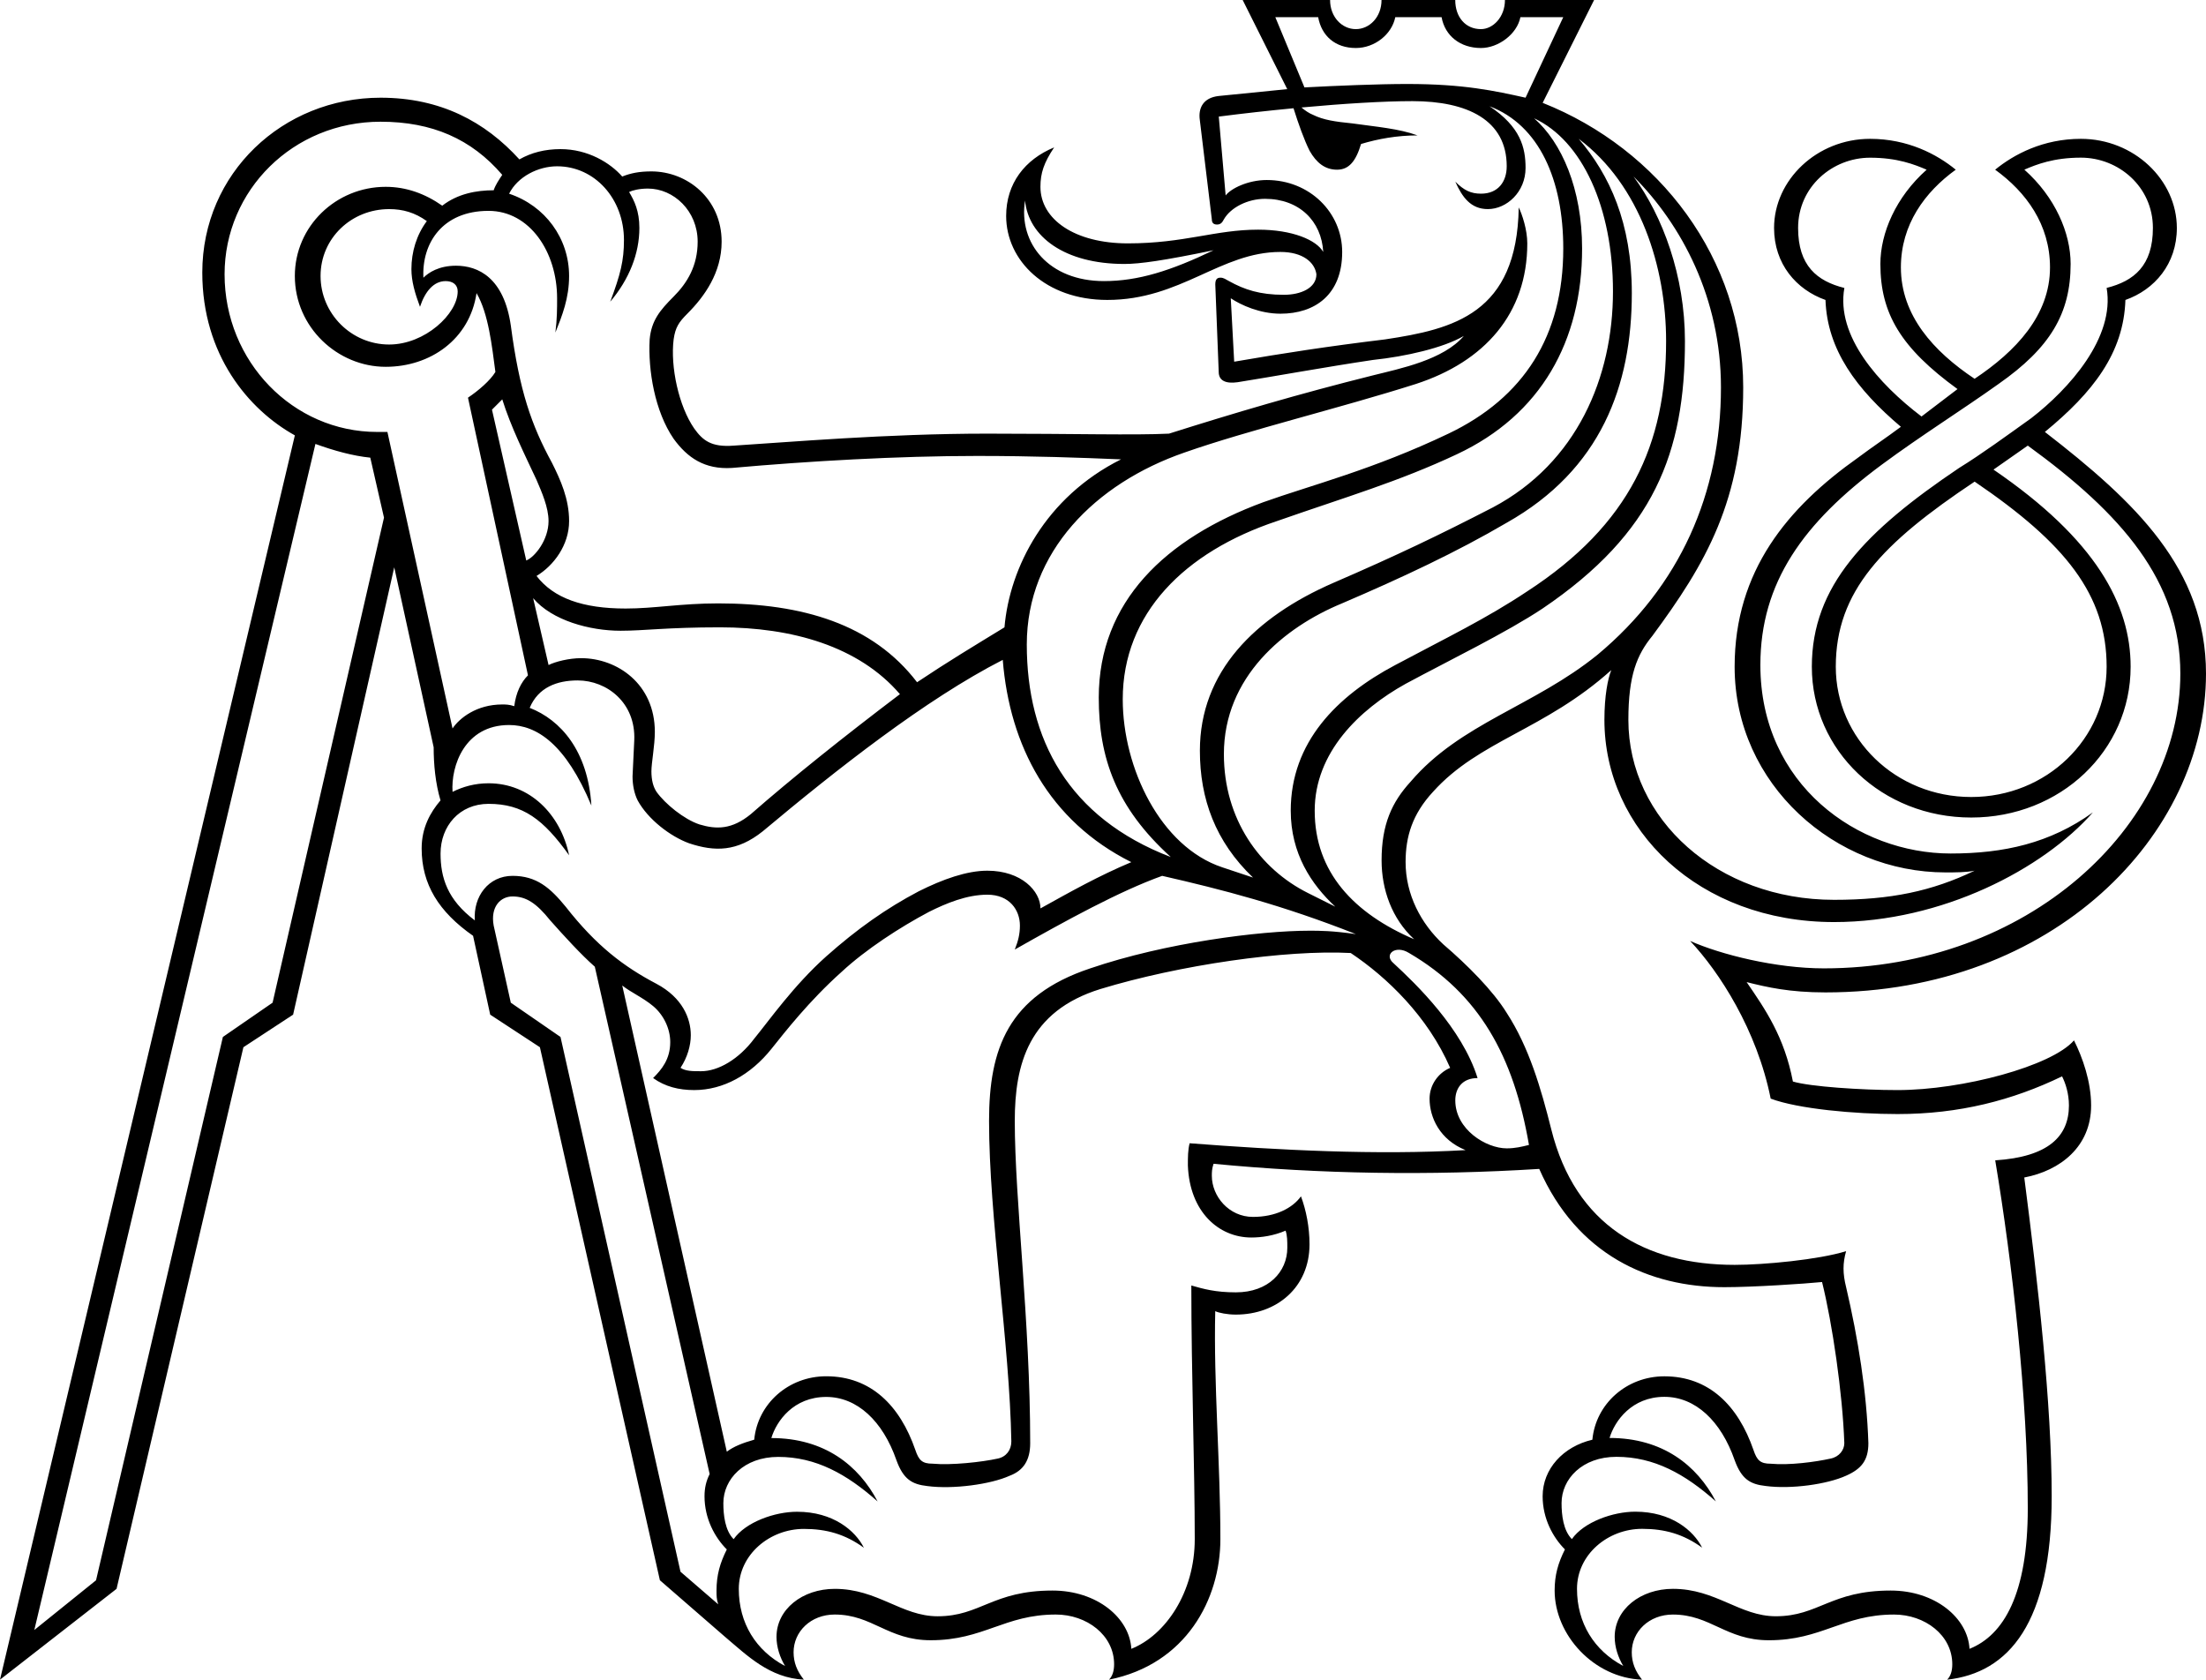 <?xml version="1.0" encoding="UTF-8"?>
<svg xmlns="http://www.w3.org/2000/svg" width="126.313" height="96.182">
  <path fill="#000000" d="m 16.883,24.93 c -2.65,-1.472 -5.3,-4.613 -5.3,-9.324 0,-5.692 4.613,-10.011 10.207,-10.011 3.435,0 5.987,1.374 7.95,3.533 0.687,-0.393 1.472,-0.589 2.355,-0.589 1.57,0 2.846,0.785 3.533,1.57 0.491,-0.196 0.981,-0.294 1.668,-0.294 2.061,0 4.024,1.57 4.024,4.024 0,1.767 -0.981,3.141 -1.963,4.122 -0.491,0.491 -0.687,0.785 -0.785,1.472 -0.196,1.57 0.294,3.828 1.178,5.104 0.491,0.687 0.981,1.08 2.257,0.981 3.141,-0.196 8.735,-0.687 14.525,-0.687 4.907,0 8.44,0.098 10.404,0 3.729,-1.178 7.36,-2.257 11.679,-3.337 1.57,-0.393 4.024,-0.883 5.202,-2.257 -1.178,0.687 -3.338,1.178 -5.202,1.374 -2.649,0.393 -5.889,0.981 -7.753,1.276 -0.688,0.098 -1.08,-0.098 -1.08,-0.589 l -0.196,-5.005 c 0,-0.294 0.099,-0.393 0.294,-0.393 0.197,0 0.295,0.098 0.491,0.196 0.884,0.491 1.767,0.785 3.141,0.785 0.981,0 1.864,-0.393 1.864,-1.178 -0.098,-0.687 -0.785,-1.276 -2.061,-1.276 -3.436,0 -5.692,2.748 -9.913,2.748 -3.533,0 -5.791,-2.257 -5.791,-4.809 0,-1.865 1.08,-3.239 2.748,-3.926 -0.589,0.883 -0.785,1.472 -0.785,2.257 0,1.865 1.963,3.239 5.005,3.239 3.239,0 5.005,-0.785 7.459,-0.785 1.963,0 3.336,0.589 3.729,1.276 -0.098,-1.767 -1.373,-3.042 -3.336,-3.042 -0.982,0 -1.963,0.491 -2.355,1.178 -0.099,0.196 -0.197,0.294 -0.393,0.294 -0.197,0 -0.295,-0.098 -0.295,-0.294 L 68.7,6.871 C 68.602,6.184 68.897,5.595 69.78,5.497 L 73.706,5.104 71.154,0 76.159,0 c 0,0.981 0.688,1.668 1.473,1.668 0.785,0 1.473,-0.687 1.473,-1.668 l 4.22,0 c 0,0.981 0.589,1.668 1.472,1.668 0.688,0 1.375,-0.687 1.375,-1.668 l 5.104,0 -2.945,5.889 c 6.674,2.65 11.483,8.931 11.483,16.292 0,6.478 -2.159,10.109 -5.202,14.231 -0.883,1.079 -1.373,2.257 -1.373,4.809 0,5.692 5.104,10.305 11.777,10.305 3.238,0 5.594,-0.49 8.047,-1.668 -0.49,0.098 -1.079,0.098 -1.668,0.098 -6.281,0 -12.072,-5.005 -12.072,-11.777 0,-5.496 3.043,-9.127 7.066,-11.973 0.785,-0.589 1.669,-1.178 2.454,-1.767 -2.552,-2.159 -4.22,-4.417 -4.318,-7.263 -1.669,-0.589 -2.944,-2.061 -2.944,-4.122 0,-2.748 2.453,-5.104 5.496,-5.104 2.159,0 3.828,0.883 4.907,1.767 -1.767,1.276 -3.141,3.141 -3.141,5.594 0,2.748 1.864,4.809 4.22,6.379 2.355,-1.57 4.318,-3.631 4.318,-6.379 0,-2.454 -1.373,-4.318 -3.141,-5.594 1.08,-0.883 2.748,-1.767 4.908,-1.767 3.042,0 5.496,2.355 5.496,5.104 0,2.061 -1.276,3.533 -2.945,4.122 -0.098,3.042 -1.864,5.3 -4.612,7.557 5.202,4.024 9.226,7.852 9.226,13.838 0,9.227 -8.734,18.256 -21.788,18.256 -2.062,0 -3.337,-0.295 -4.515,-0.59 1.08,1.57 2.159,3.141 2.65,5.693 0.98,0.294 3.926,0.49 5.986,0.49 3.729,0 8.833,-1.374 10.109,-2.846 0.49,0.98 0.98,2.355 0.98,3.729 0,2.355 -1.766,3.73 -3.827,4.123 0.785,6.084 1.57,12.955 1.57,18.254 0,7.264 -2.454,10.109 -5.987,10.502 0.197,-0.196 0.295,-0.49 0.295,-0.883 0,-1.669 -1.57,-2.847 -3.337,-2.847 -2.944,0 -4.122,1.472 -7.165,1.472 -2.453,0 -3.336,-1.472 -5.496,-1.472 -1.373,0 -2.355,0.981 -2.355,2.159 0,0.589 0.197,1.08 0.59,1.57 -2.748,-0.098 -5.006,-2.552 -5.006,-5.104 0,-0.883 0.196,-1.57 0.589,-2.355 -0.687,-0.688 -1.276,-1.767 -1.276,-3.043 0,-1.57 1.178,-2.846 2.847,-3.238 0.196,-2.061 1.963,-3.631 4.122,-3.631 2.552,0 4.221,1.668 5.104,4.22 0.196,0.589 0.393,0.785 0.981,0.785 1.079,0.099 2.552,-0.099 3.435,-0.294 0.491,-0.099 0.785,-0.491 0.785,-0.884 -0.098,-2.847 -0.687,-6.87 -1.275,-9.226 -0.981,0.098 -3.926,0.295 -5.594,0.295 -4.318,0 -8.441,-1.865 -10.6,-6.772 -6.281,0.393 -12.562,0.294 -18.648,-0.294 -0.098,0.294 -0.098,0.49 -0.098,0.687 0,1.178 0.981,2.355 2.355,2.355 1.275,0 2.258,-0.491 2.748,-1.178 0.295,0.785 0.49,1.767 0.49,2.748 0,2.454 -1.864,4.024 -4.22,4.024 -0.491,0 -0.981,-0.099 -1.178,-0.197 -0.099,4.123 0.294,8.735 0.294,13.054 0,3.435 -1.963,7.165 -6.379,8.048 0.196,-0.196 0.294,-0.49 0.294,-0.883 0,-1.669 -1.57,-2.847 -3.337,-2.847 -2.944,0 -4.122,1.472 -7.165,1.472 -2.454,0 -3.337,-1.472 -5.496,-1.472 -1.374,0 -2.355,0.981 -2.355,2.159 0,0.589 0.196,1.08 0.589,1.57 -1.963,-0.098 -3.239,-1.374 -4.515,-2.453 l -3.729,-3.239 -6.87,-30.522 -2.846,-1.865 -0.981,-4.515 c -1.963,-1.374 -2.944,-2.944 -2.944,-5.005 0,-1.178 0.491,-2.062 1.08,-2.748 C 24.93,44.851 24.831,43.771 24.831,42.79 L 22.574,32.485 16.783,58.101 13.937,59.966 6.674,90.98 0,96.181 16.883,24.93 Z M 5.499,90.49 12.762,59.378 15.608,57.415 21.987,29.641 21.202,26.206 C 20.221,26.108 19.141,25.813 18.061,25.421 L 1.965,93.337 5.499,90.49 Z m 23.26,-50.151 c 0.196,0 0.393,0 0.687,0.098 0.098,-0.785 0.393,-1.374 0.785,-1.767 L 26.796,22.771 c 0.589,-0.393 1.276,-0.981 1.57,-1.472 -0.196,-1.472 -0.393,-3.337 -1.08,-4.515 -0.393,2.65 -2.65,4.22 -5.202,4.22 -2.748,0 -5.202,-2.257 -5.202,-5.202 0,-2.846 2.355,-5.104 5.202,-5.104 1.178,0 2.257,0.393 3.239,1.08 0.883,-0.687 1.963,-0.883 2.944,-0.883 0.098,-0.294 0.294,-0.589 0.491,-0.883 C 26.991,7.951 24.734,6.97 21.79,6.97 c -5.005,0 -8.931,3.926 -8.931,8.735 0,5.005 3.926,9.029 8.735,9.029 l 0.589,0 3.729,16.979 c 0.393,-0.589 1.375,-1.374 2.847,-1.374 z M 26.207,16.685 c 0,-0.393 -0.294,-0.589 -0.687,-0.589 -0.687,0 -1.178,0.589 -1.472,1.472 -0.294,-0.785 -0.491,-1.472 -0.491,-2.159 0,-0.981 0.294,-1.963 0.883,-2.748 -0.687,-0.491 -1.374,-0.687 -2.159,-0.687 -2.159,0 -3.926,1.668 -3.926,3.828 0,2.16 1.767,3.926 3.926,3.926 2.061,0 3.926,-1.767 3.926,-3.043 z m 31.308,19.237 c 0.294,-3.435 2.355,-7.459 6.674,-9.618 -2.355,-0.098 -5.005,-0.196 -8.244,-0.196 -4.515,0 -9.618,0.294 -14.035,0.687 -1.57,0.098 -2.552,-0.589 -3.337,-1.668 -1.08,-1.57 -1.472,-3.926 -1.374,-5.692 0.098,-1.08 0.589,-1.668 1.374,-2.454 0.785,-0.786 1.374,-1.767 1.374,-3.141 0,-1.767 -1.374,-3.042 -2.846,-3.042 -0.491,0 -0.883,0.098 -1.08,0.196 0.294,0.491 0.589,1.08 0.589,2.061 0,1.472 -0.589,2.944 -1.668,4.22 0.589,-1.57 0.785,-2.355 0.785,-3.533 0,-2.355 -1.668,-4.22 -3.828,-4.22 -1.08,0 -2.257,0.589 -2.748,1.57 2.061,0.687 3.435,2.552 3.435,4.711 0,1.276 -0.393,2.257 -0.785,3.239 0.098,-0.785 0.098,-1.374 0.098,-1.963 0,-2.65 -1.57,-5.005 -3.926,-5.005 -2.65,0 -3.828,1.865 -3.729,3.828 0.294,-0.294 0.883,-0.687 1.865,-0.687 1.276,0 2.748,0.687 3.141,3.435 0.491,3.729 1.178,5.692 2.355,7.852 0.491,0.981 0.981,2.061 0.981,3.337 0,1.374 -0.883,2.552 -1.865,3.141 0.981,1.276 2.65,1.865 5.104,1.865 1.668,0 3.141,-0.294 5.3,-0.294 4.809,0 8.833,1.178 11.385,4.515 1.767,-1.181 3.239,-2.065 5.005,-3.144 z M 43.186,59.476 c 0.883,-1.079 2.257,-3.042 4.122,-4.711 1.767,-1.57 3.435,-2.748 5.3,-3.729 1.374,-0.688 2.748,-1.178 3.926,-1.178 1.963,0 3.042,1.178 3.042,2.159 1.767,-0.981 3.337,-1.864 5.202,-2.649 -4.711,-2.355 -6.968,-6.674 -7.361,-11.582 -4.417,2.258 -9.52,6.281 -13.74,9.814 -1.472,1.178 -2.748,1.178 -4.22,0.688 -1.08,-0.393 -2.355,-1.374 -2.944,-2.453 -0.196,-0.393 -0.294,-0.884 -0.294,-1.375 l 0.098,-2.061 c 0.098,-2.159 -1.57,-3.436 -3.239,-3.436 -1.178,0 -2.257,0.393 -2.748,1.57 1.767,0.688 3.337,2.454 3.533,5.595 -1.472,-3.533 -3.141,-4.612 -4.711,-4.612 -2.552,0 -3.337,2.355 -3.239,3.827 0.589,-0.294 1.276,-0.491 2.061,-0.491 2.355,0 4.122,1.768 4.613,4.123 -1.472,-2.062 -2.65,-2.945 -4.613,-2.945 -1.668,0 -2.748,1.276 -2.748,2.847 0,1.374 0.393,2.649 1.963,3.827 -0.098,-1.373 0.785,-2.551 2.159,-2.551 1.374,0 2.159,0.687 3.042,1.766 1.767,2.258 3.337,3.436 5.202,4.417 1.472,0.785 1.963,1.963 1.963,2.944 0,0.589 -0.196,1.275 -0.589,1.865 0.294,0.195 0.687,0.195 1.178,0.195 0.981,10e-4 2.159,-0.686 3.042,-1.864 z M 31.409,29.837 c 0,-0.785 -0.393,-1.668 -0.687,-2.355 C 30.035,26.01 29.25,24.44 28.759,22.869 l -0.589,0.589 1.963,8.637 c 0.491,-0.197 1.276,-1.179 1.276,-2.258 z m 9.618,61.242 c 0,-0.883 0.196,-1.57 0.589,-2.355 -0.687,-0.688 -1.276,-1.767 -1.276,-3.043 0,-0.49 0.098,-0.883 0.294,-1.275 L 34.058,55.355 c -0.785,-0.688 -1.767,-1.767 -2.552,-2.65 -0.785,-0.98 -1.374,-1.373 -2.159,-1.373 -0.687,0 -1.276,0.588 -1.08,1.668 l 0.981,4.416 2.846,1.963 6.87,30.621 2.159,1.865 C 41.027,91.569 41.027,91.374 41.027,91.079 Z M 42.99,46.62 c 2.355,-2.062 5.3,-4.417 8.539,-6.871 -2.355,-2.748 -6.183,-3.827 -10.305,-3.827 -3.042,0 -4.318,0.196 -5.692,0.196 -1.767,0 -3.926,-0.589 -5.005,-1.865 l 0.883,3.828 c 0.393,-0.196 1.178,-0.393 1.865,-0.393 2.061,0 4.22,1.473 4.22,4.221 0,0.785 -0.196,1.766 -0.196,2.257 0,0.491 0.098,0.884 0.294,1.178 0.491,0.687 1.57,1.57 2.454,1.864 0.98,0.295 1.863,0.295 2.943,-0.588 z m 14.133,36.902 c 0.491,-0.099 0.785,-0.491 0.785,-0.982 -0.098,-5.594 -1.276,-12.856 -1.276,-18.353 0,-4.122 1.08,-7.165 5.791,-8.735 4.318,-1.472 9.716,-2.158 12.562,-2.158 0.59,0 1.276,0 2.65,0.195 -4.221,-1.668 -7.655,-2.551 -11.09,-3.336 -2.454,0.883 -5.496,2.551 -8.44,4.22 0.196,-0.491 0.294,-0.884 0.294,-1.374 0,-0.883 -0.589,-1.767 -1.865,-1.767 -1.178,0 -2.355,0.491 -3.337,0.981 -1.668,0.883 -3.631,2.159 -5.005,3.436 -1.865,1.668 -3.239,3.435 -4.024,4.416 -1.178,1.473 -2.748,2.355 -4.417,2.355 -0.883,0 -1.668,-0.196 -2.355,-0.688 0.491,-0.49 0.981,-1.079 0.981,-2.061 0,-0.785 -0.393,-1.57 -0.981,-2.061 -0.589,-0.491 -1.276,-0.785 -1.767,-1.178 l 5.987,26.695 c 0.393,-0.295 0.883,-0.491 1.57,-0.688 0.196,-2.061 1.963,-3.631 4.122,-3.631 2.552,0 4.22,1.668 5.104,4.22 0.196,0.589 0.393,0.785 0.981,0.785 1.08,0.102 2.846,-0.095 3.73,-0.291 z M 44.462,93.729 c 0,-1.57 1.472,-2.748 3.337,-2.748 2.454,0 3.828,1.57 5.889,1.57 2.454,0 3.141,-1.473 6.576,-1.473 2.552,0 4.417,1.57 4.515,3.337 1.962,-0.785 3.631,-3.239 3.631,-6.281 0,-4.024 -0.196,-9.521 -0.196,-14.525 0.688,0.196 1.374,0.393 2.552,0.393 1.864,0 2.944,-1.178 2.944,-2.552 0,-0.393 0,-0.688 -0.098,-0.981 -0.688,0.294 -1.375,0.393 -1.963,0.393 -1.865,0 -3.533,-1.472 -3.632,-4.122 0,-0.49 0,-0.883 0.099,-1.275 5.104,0.393 10.697,0.687 15.801,0.393 -1.473,-0.59 -2.061,-1.865 -2.061,-2.945 0,-0.785 0.49,-1.472 1.178,-1.766 -1.276,-2.945 -3.632,-5.202 -5.693,-6.576 -3.729,-0.196 -9.814,0.688 -14.329,2.061 -4.122,1.276 -4.907,4.318 -4.907,7.558 0,4.515 0.883,11.483 0.883,18.451 0,0.981 -0.393,1.57 -1.178,1.864 -1.08,0.491 -3.239,0.785 -4.711,0.59 -0.883,-0.099 -1.374,-0.393 -1.767,-1.473 -0.785,-2.258 -2.257,-3.631 -4.024,-3.631 -1.865,0 -2.846,1.373 -3.141,2.355 3.042,0 5.005,1.57 6.085,3.631 -1.767,-1.57 -3.533,-2.552 -5.692,-2.552 -1.963,0 -3.141,1.276 -3.141,2.649 0,0.688 0.098,1.57 0.589,2.062 0.687,-0.981 2.355,-1.57 3.631,-1.57 2.061,0 3.337,1.079 3.828,2.062 -1.08,-0.785 -2.159,-1.08 -3.435,-1.08 -1.963,0 -3.729,1.473 -3.729,3.436 0,1.963 0.981,3.533 2.65,4.416 -0.295,-0.493 -0.491,-1.083 -0.491,-1.671 z M 69.489,14.33 c -2.847,0.589 -4.22,0.785 -5.104,0.785 -3.435,0 -5.496,-1.57 -5.692,-3.632 -0.393,2.454 1.374,4.613 4.515,4.613 1.963,0.001 3.827,-0.588 6.281,-1.766 z m -6.575,25.615 c 0,-5.496 3.828,-9.127 9.422,-11.188 2.748,-0.981 6.281,-1.864 10.6,-3.926 4.318,-2.061 6.575,-5.594 6.575,-10.6 0,-3.926 -1.374,-7.066 -4.22,-8.146 1.766,1.178 2.061,2.355 2.061,3.533 0,1.374 -1.08,2.355 -2.159,2.355 -0.981,0 -1.472,-0.688 -1.864,-1.57 0.49,0.49 0.883,0.687 1.472,0.687 0.981,0 1.472,-0.687 1.472,-1.57 0,-2.649 -2.257,-3.729 -5.397,-3.729 -1.656,0 -3.955,0.143 -6.357,0.364 0.218,0.182 0.441,0.333 0.665,0.421 0.589,0.295 1.275,0.393 2.257,0.491 1.374,0.196 2.65,0.294 3.729,0.687 -1.178,0 -2.257,0.196 -3.238,0.491 -0.295,0.981 -0.688,1.472 -1.374,1.472 -0.688,0 -1.178,-0.393 -1.57,-1.079 C 74.67,8.001 74.35,7.106 74.065,6.198 72.626,6.336 71.162,6.499 69.786,6.676 l 0.393,4.515 c 0.295,-0.393 1.275,-0.883 2.355,-0.883 2.453,0 4.318,1.865 4.318,4.122 0,2.454 -1.57,3.533 -3.533,3.533 -1.178,0 -2.258,-0.491 -2.846,-0.883 l 0.195,3.631 c 2.847,-0.491 5.398,-0.883 8.637,-1.276 3.926,-0.589 7.558,-1.472 7.656,-7.557 0.195,0.393 0.49,1.276 0.49,2.061 0,4.024 -2.453,6.772 -6.379,8.048 -4.318,1.374 -9.619,2.65 -13.25,3.926 -5.104,1.767 -9.029,5.692 -9.029,10.992 0,5.398 2.355,9.912 8.244,12.17 -3.142,-2.849 -4.123,-5.694 -4.123,-9.13 z m 5.79,3.043 c 0,-4.515 3.141,-7.655 7.655,-9.618 3.631,-1.57 6.085,-2.748 9.127,-4.318 4.81,-2.552 6.871,-7.459 6.871,-12.366 0,-4.81 -1.768,-8.637 -4.516,-9.913 1.57,1.374 2.748,4.024 2.748,7.459 0,5.3 -2.355,9.521 -7.164,11.777 -3.337,1.57 -6.379,2.454 -10.305,3.828 -5.301,1.767 -8.833,5.3 -8.833,10.207 0,3.926 2.159,8.44 5.693,9.618 l 1.766,0.589 c -2.158,-2.062 -3.042,-4.515 -3.042,-7.263 z m 5.202,3.435 c 0,-3.926 2.649,-6.575 5.986,-8.342 2.944,-1.57 5.201,-2.65 7.557,-4.221 5.889,-3.827 7.95,-8.44 7.95,-14.329 0,-4.22 -1.472,-8.931 -5.005,-11.581 1.766,2.062 3.042,4.81 3.042,8.833 0,5.3 -1.767,10.109 -7.165,13.151 -2.846,1.669 -5.986,3.141 -9.422,4.613 -3.336,1.374 -6.771,4.22 -6.771,8.637 0,3.729 2.061,6.575 4.809,7.949 l 1.57,0.785 c -1.373,-1.275 -2.551,-3.041 -2.551,-5.495 z m 15.605,-45.441 -2.454,0 c -0.195,0.981 -1.275,1.767 -2.257,1.767 -1.178,0 -2.062,-0.688 -2.257,-1.767 l -2.65,0 c -0.196,0.981 -1.178,1.767 -2.258,1.767 -1.178,0 -1.963,-0.688 -2.158,-1.767 l -2.454,0 1.669,4.023 c 1.864,-0.098 4.22,-0.196 5.889,-0.196 3.238,0 5.005,0.393 6.771,0.785 L 89.511,0.982 Z M 79.108,49.269 c 0,-2.062 0.589,-3.337 1.668,-4.515 2.847,-3.337 7.066,-4.318 10.698,-7.263 4.711,-3.926 7.066,-9.226 7.066,-15.311 0,-5.104 -2.257,-9.324 -5.005,-12.072 1.668,2.258 2.943,5.692 2.943,9.422 0,6.38 -1.766,10.992 -8.146,15.311 -2.062,1.374 -5.3,2.944 -7.852,4.318 -2.649,1.473 -5.202,3.926 -5.202,7.263 0,3.533 2.258,5.889 5.693,7.361 -1.275,-1.177 -1.863,-2.846 -1.863,-4.514 z m 8.439,16.292 c -0.883,-5.104 -2.846,-8.637 -6.869,-10.992 -0.785,-0.49 -1.473,0.098 -0.884,0.589 1.276,1.178 3.926,3.729 4.81,6.575 -0.884,0 -1.276,0.59 -1.276,1.276 0,1.669 1.767,2.748 2.944,2.748 0.49,10e-4 0.882,-0.098 1.275,-0.196 z m 4.908,28.167 c 0,-1.57 1.473,-2.748 3.337,-2.748 2.454,0 3.827,1.57 5.889,1.57 2.454,0 3.141,-1.472 6.575,-1.472 2.553,0 4.417,1.57 4.516,3.337 1.963,-0.785 3.336,-3.141 3.336,-8.048 0,-6.281 -0.883,-14.035 -1.864,-19.924 3.042,-0.196 4.22,-1.374 4.22,-3.141 0,-0.687 -0.195,-1.275 -0.393,-1.668 -2.846,1.374 -5.889,2.159 -9.422,2.159 -2.453,0 -5.691,-0.295 -7.262,-0.884 -0.785,-3.926 -2.945,-7.263 -4.613,-9.029 1.767,0.785 4.907,1.57 7.655,1.57 11.679,0 20.414,-8.146 20.414,-16.881 0,-5.3 -3.337,-9.127 -8.735,-13.053 l -1.963,1.374 c 5.889,4.023 7.852,7.753 7.852,11.286 0,4.81 -4.023,8.637 -9.127,8.637 -5.104,0 -9.127,-3.827 -9.127,-8.637 0,-4.612 3.042,-7.753 8.439,-11.385 1.276,-0.785 2.748,-1.864 4.123,-2.846 2.158,-1.669 4.809,-4.613 4.318,-7.459 1.57,-0.393 2.649,-1.276 2.649,-3.436 0,-2.355 -1.963,-4.023 -4.122,-4.023 -1.57,0 -2.552,0.393 -3.238,0.687 1.766,1.57 2.649,3.632 2.649,5.398 0,2.846 -1.178,4.809 -4.122,6.87 -2.061,1.472 -4.416,2.944 -6.674,4.612 -4.515,3.337 -6.969,6.772 -6.969,11.483 0,6.87 5.595,10.796 10.895,10.796 3.043,0 5.692,-0.589 8.146,-2.355 -2.847,3.238 -8.637,6.281 -14.82,6.281 -7.754,0 -13.151,-5.3 -13.151,-11.581 0,-1.374 0.196,-2.355 0.393,-2.847 -3.827,3.436 -7.558,4.024 -10.207,6.969 -1.178,1.275 -1.57,2.552 -1.57,4.023 0,1.865 0.884,3.533 2.159,4.711 1.374,1.178 2.846,2.65 3.631,3.926 1.276,1.963 1.963,4.318 2.553,6.674 1.373,5.496 5.397,7.754 10.501,7.754 1.669,0 4.81,-0.295 6.38,-0.785 -0.197,0.687 -0.197,1.275 0,2.061 0.687,2.944 1.178,5.987 1.275,8.932 0,0.981 -0.393,1.472 -1.275,1.864 -1.08,0.491 -3.141,0.785 -4.613,0.589 -0.883,-0.098 -1.374,-0.393 -1.767,-1.472 -0.785,-2.258 -2.257,-3.632 -4.024,-3.632 -1.864,0 -2.846,1.374 -3.141,2.355 3.043,0 5.006,1.57 6.086,3.632 -1.768,-1.57 -3.533,-2.552 -5.693,-2.552 -1.963,0 -3.141,1.275 -3.141,2.649 0,0.688 0.099,1.57 0.59,2.062 0.687,-0.981 2.355,-1.57 3.631,-1.57 2.061,0 3.337,1.079 3.828,2.061 -1.08,-0.785 -2.16,-1.079 -3.436,-1.079 -1.963,0 -3.729,1.472 -3.729,3.435 0,1.963 0.981,3.533 2.649,4.417 -0.294,-0.489 -0.491,-1.078 -0.491,-1.667 z m 19.629,-71.449 c -3.238,-2.355 -4.416,-4.318 -4.416,-7.164 0,-1.767 0.883,-3.828 2.649,-5.398 -0.687,-0.294 -1.669,-0.687 -3.239,-0.687 -2.158,0 -4.121,1.668 -4.121,4.023 0,2.159 1.079,3.043 2.649,3.436 -0.491,2.748 1.963,5.496 4.417,7.36 l 2.061,-1.57 z m 8.539,15.9 c 0,-4.122 -2.355,-7.066 -7.558,-10.6 -5.3,3.533 -7.95,6.281 -7.95,10.6 0,4.122 3.436,7.459 7.754,7.459 4.318,0 7.754,-3.337 7.754,-7.459 z"/>
</svg>
